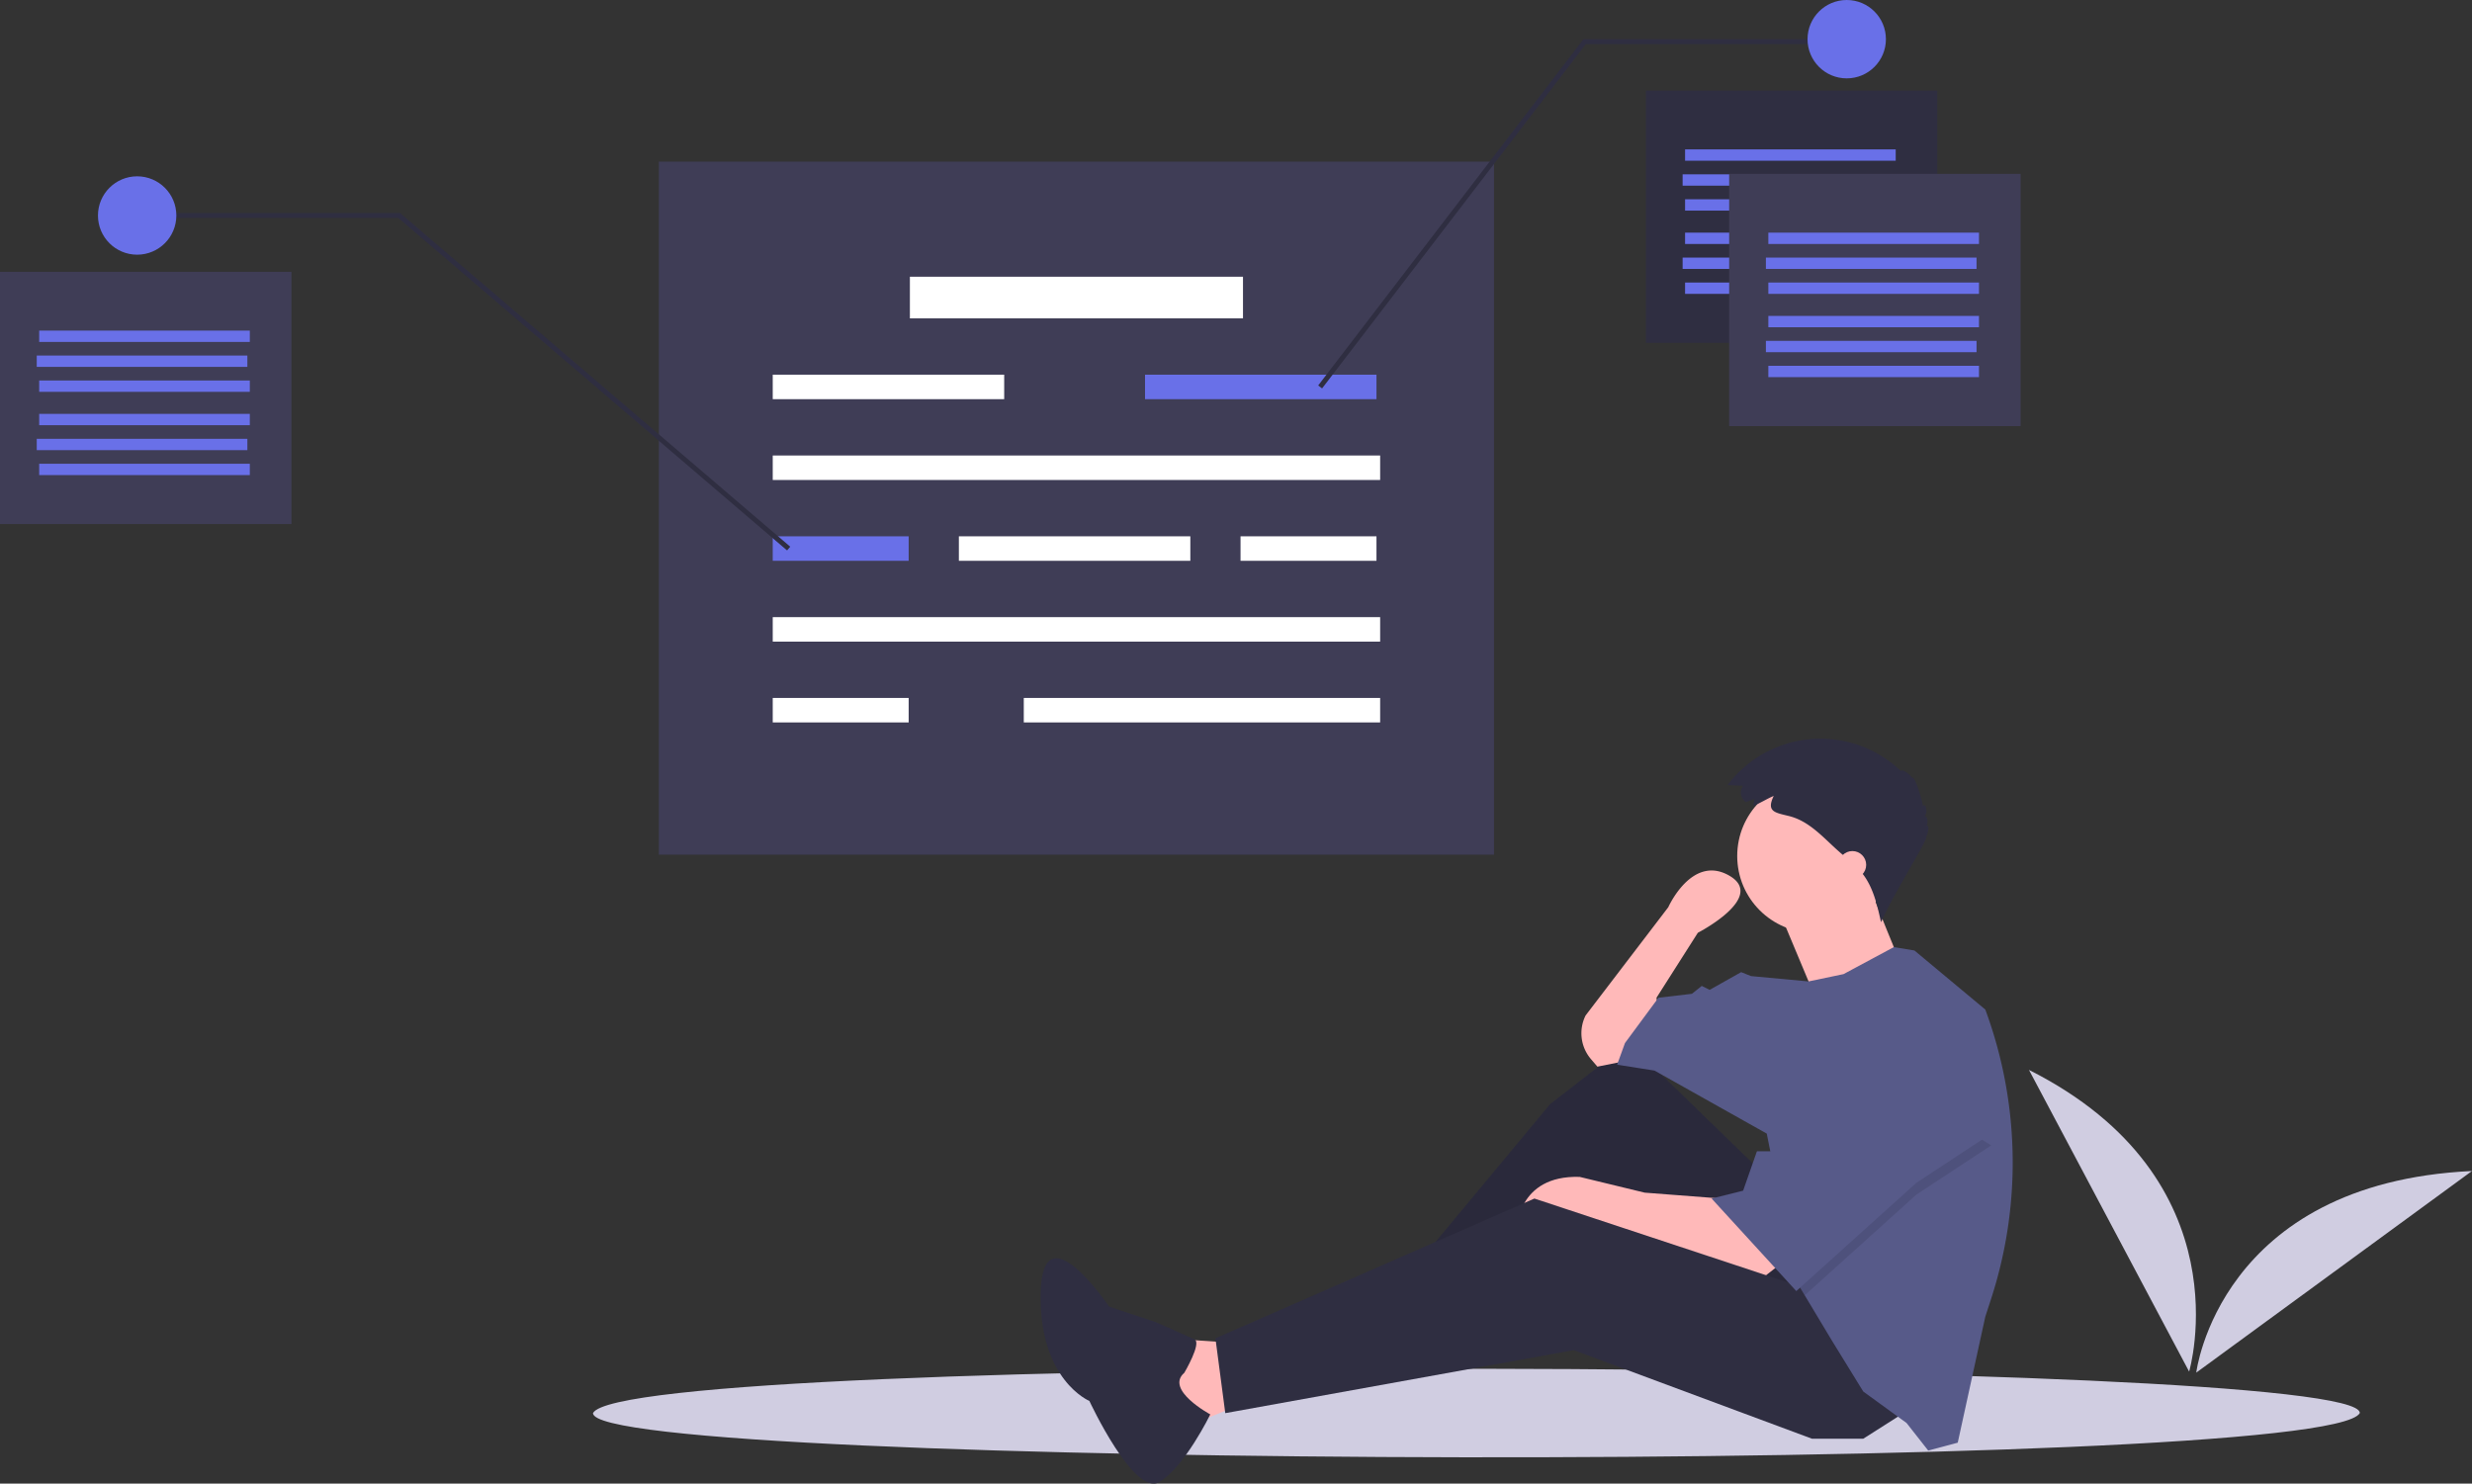 <svg xmlns="http://www.w3.org/2000/svg" id="ea878d0f-c60d-4637-874b-f3bcf7dfa137" width="1038.655" height="623.437" data-name="Layer 1" viewBox="0 0 1038.655 623.437"><rect x="0" y="0" width="1038.655" height="623.437" fill="#333333" stroke="none"/><title>annotation</title><path fill="#d0cde1" d="M1072.184,732.074c-13.897,25.876-743.449,23.704-742.343-.002C343.737,706.197,1073.289,708.37,1072.184,732.074Z" transform="translate(-80.673 -138.282)"/><rect width="122.462" height="105.996" x="691.549" y="38.076" fill="#2f2e41"/><rect width="350.92" height="291.233" x="276.825" y="67.92" fill="#3f3d56"/><rect width="139.956" height="17.495" x="382.307" y="116.287" fill="#fff"/><rect width="97.249" height="10.291" x="324.678" y="157.451" fill="#fff"/><rect width="97.249" height="10.291" x="402.889" y="225.371" fill="#fff"/><rect width="97.249" height="10.291" x="481.1" y="157.451" fill="#6970e8"/><rect width="88.502" height="4.764" x="708.015" y="97.764" fill="#6970e8"/><rect width="88.502" height="4.764" x="706.985" y="108.245" fill="#6970e8"/><rect width="88.502" height="4.764" x="708.015" y="118.727" fill="#6970e8"/><rect width="88.502" height="4.764" x="708.015" y="62.775" fill="#6970e8"/><rect width="88.502" height="4.764" x="706.985" y="73.256" fill="#6970e8"/><rect width="88.502" height="4.764" x="708.015" y="83.738" fill="#6970e8"/><rect width="122.462" height="105.996" x="726.538" y="73.065" fill="#3f3d56"/><rect width="88.502" height="4.764" x="743.004" y="132.753" fill="#6970e8"/><rect width="88.502" height="4.764" x="741.975" y="143.234" fill="#6970e8"/><rect width="88.502" height="4.764" x="743.004" y="153.716" fill="#6970e8"/><rect width="88.502" height="4.764" x="743.004" y="97.764" fill="#6970e8"/><rect width="88.502" height="4.764" x="741.975" y="108.245" fill="#6970e8"/><rect width="88.502" height="4.764" x="743.004" y="118.727" fill="#6970e8"/><rect width="122.462" height="105.996" y="114.229" fill="#3f3d56"/><rect width="88.502" height="4.764" x="16.465" y="173.916" fill="#6970e8"/><rect width="88.502" height="4.764" x="15.436" y="184.398" fill="#6970e8"/><rect width="88.502" height="4.764" x="16.465" y="194.879" fill="#6970e8"/><rect width="88.502" height="4.764" x="16.465" y="138.927" fill="#6970e8"/><rect width="88.502" height="4.764" x="15.436" y="149.409" fill="#6970e8"/><rect width="88.502" height="4.764" x="16.465" y="159.89" fill="#6970e8"/><rect width="255.215" height="10.291" x="324.678" y="191.411" fill="#fff"/><rect width="57.115" height="10.291" x="324.678" y="225.371" fill="#6970e8"/><rect width="57.115" height="10.291" x="324.678" y="293.291" fill="#fff"/><rect width="57.115" height="10.291" x="521.235" y="225.371" fill="#fff"/><rect width="255.215" height="10.291" x="324.678" y="259.331" fill="#fff"/><rect width="149.733" height="10.291" x="430.16" y="293.291" fill="#fff"/><polygon fill="#2f2e41" points="555.497 163.222 553.863 161.971 665.313 16.465 775.935 16.465 775.935 18.524 666.33 18.524 555.497 163.222"/><polygon fill="#2f2e41" points="330.698 231.298 167.362 91.589 57.629 91.589 57.629 89.531 168.122 89.531 332.036 229.734 330.698 231.298"/><circle cx="775.935" cy="16.465" r="16.465" fill="#6970e8"/><circle cx="57.629" cy="90.56" r="16.465" fill="#6970e8"/><path fill="#d0cde1" d="M1000.476,714.661s24.011-80.786-67.299-126.781Z" transform="translate(-80.673 -138.282)"/><path fill="#d0cde1" d="M1003.468,715.092s9.518-79.732,115.859-84.73Z" transform="translate(-80.673 -138.282)"/><polygon fill="#ffb9b9" points="514.823 564.05 490.004 562.396 498.277 599.624 526.405 588.042 514.823 564.05"/><polygon fill="#2f2e41" points="742.332 494.556 684.421 438.3 651.329 463.946 585.971 542.54 593.417 554.122 672.839 500.348 726.613 570.669 777.906 545.022 742.332 494.556"/><polygon points="742.332 494.556 684.421 438.3 651.329 463.946 585.971 542.54 593.417 554.122 672.839 500.348 726.613 570.669 777.906 545.022 742.332 494.556" opacity=".1"/><path fill="#ffb9b9" d="M827.969,670.067l-7.446,5.791-60.393-20.683-14.064-5.791L717.937,655.175s0-23.165,26.474-22.337l27.301,6.618,32.265,2.482Z" transform="translate(-80.673 -138.282)"/><polygon fill="#2f2e41" points="801.071 593.006 782.87 604.588 761.36 604.588 661.256 567.359 514.823 593.833 510.686 562.396 644.71 503.657 762.188 542.54 801.071 593.006"/><path fill="#ffb9b9" d="M764.266,584.027l-12.41,2.482-2.704-3.155a16.717,16.717,0,0,1-2.26-18.355h0l34.747-45.502s9.928-22.337,25.646-13.237-13.237,23.992-13.237,23.992l-17.373,27.301,1.655,14.064Z" transform="translate(-80.673 -138.282)"/><circle cx="762.188" cy="359.705" r="32.265" fill="#ffb9b9"/><path fill="#ffb9b9" d="M828.382,521.565l14.892,35.574,35.574-14.892s-11.582-28.128-11.582-28.956S828.382,521.565,828.382,521.565Z" transform="translate(-80.673 -138.282)"/><path fill="#575a89" d="M926.344,626.807a185.383,185.383,0,0,1-9.092,57.341l-2.416,7.429-11.582,52.948-12.41,3.309-9.1-11.582-18.201-13.237-13.237-21.51-11.351-18.912-3.541-5.907-12.41-62.048-47.156-26.474-15.719-2.482,3.309-9.1L777.503,557.553l14.064-1.655,4.137-3.309,3.309,1.655,13.237-7.446,4.137,1.655,24.19,2.25,14.693-3.078,21.129-11.342,8.654,1.415,29.783,24.819A185.22,185.22,0,0,1,926.344,626.807Z" transform="translate(-80.673 -138.282)"/><path fill="#2f2e41" d="M578.295,715.142s7.41-12.559,4.28-14.025-16.422-7.311-16.422-7.311l-19.492-6.46s-28.126-41.801-28.743-5.45S538.397,726.985,538.397,726.985s18.816,40.493,29.474,34.036,21.323-28.376,21.323-28.376S569.974,722.313,578.295,715.142Z" transform="translate(-80.673 -138.282)"/><polygon points="836.645 481.32 805.208 502.002 758.283 544.311 754.742 538.404 744.814 488.765 747.296 488.765 772.943 441.609 836.645 481.32" opacity=".1"/><polygon fill="#575a89" points="772.943 436.645 747.296 483.801 738.196 483.801 732.405 500.348 719.168 503.657 754.742 542.54 805.208 497.038 836.645 476.356 772.943 436.645"/><path fill="#2f2e41" d="M817.765,473.997l-3.496,1.345a4.88,4.88,0,0,1-1.248-6.86l-6.46-.302a48.782,48.782,0,0,1,72.825-5.87c.294-1.013,3.5.958,4.809,2.956.44-1.648,3.446,6.32,4.509,11.952.492-1.875,2.385,1.152.727,4.057,1.051-.154,1.525,2.535.712,4.032,1.149-.54.956,2.669-.291,4.813,1.64-.146-12.935,22.476-18.837,35.696-1.714-7.873-3.64-16.164-9.166-22.029-.939-.997-1.968-1.905-2.995-2.811l-5.554-4.902c-6.458-5.7-12.332-12.736-20.935-14.866-5.912-1.464-9.651-1.795-6.429-8.457-2.911,1.215-5.629,3.021-8.566,4.15C817.411,475.97,817.822,474.928,817.765,473.997Z" transform="translate(-80.673 -138.282)"/><circle cx="778.32" cy="363.428" r="5.791" fill="#ffb9b9"/></svg>